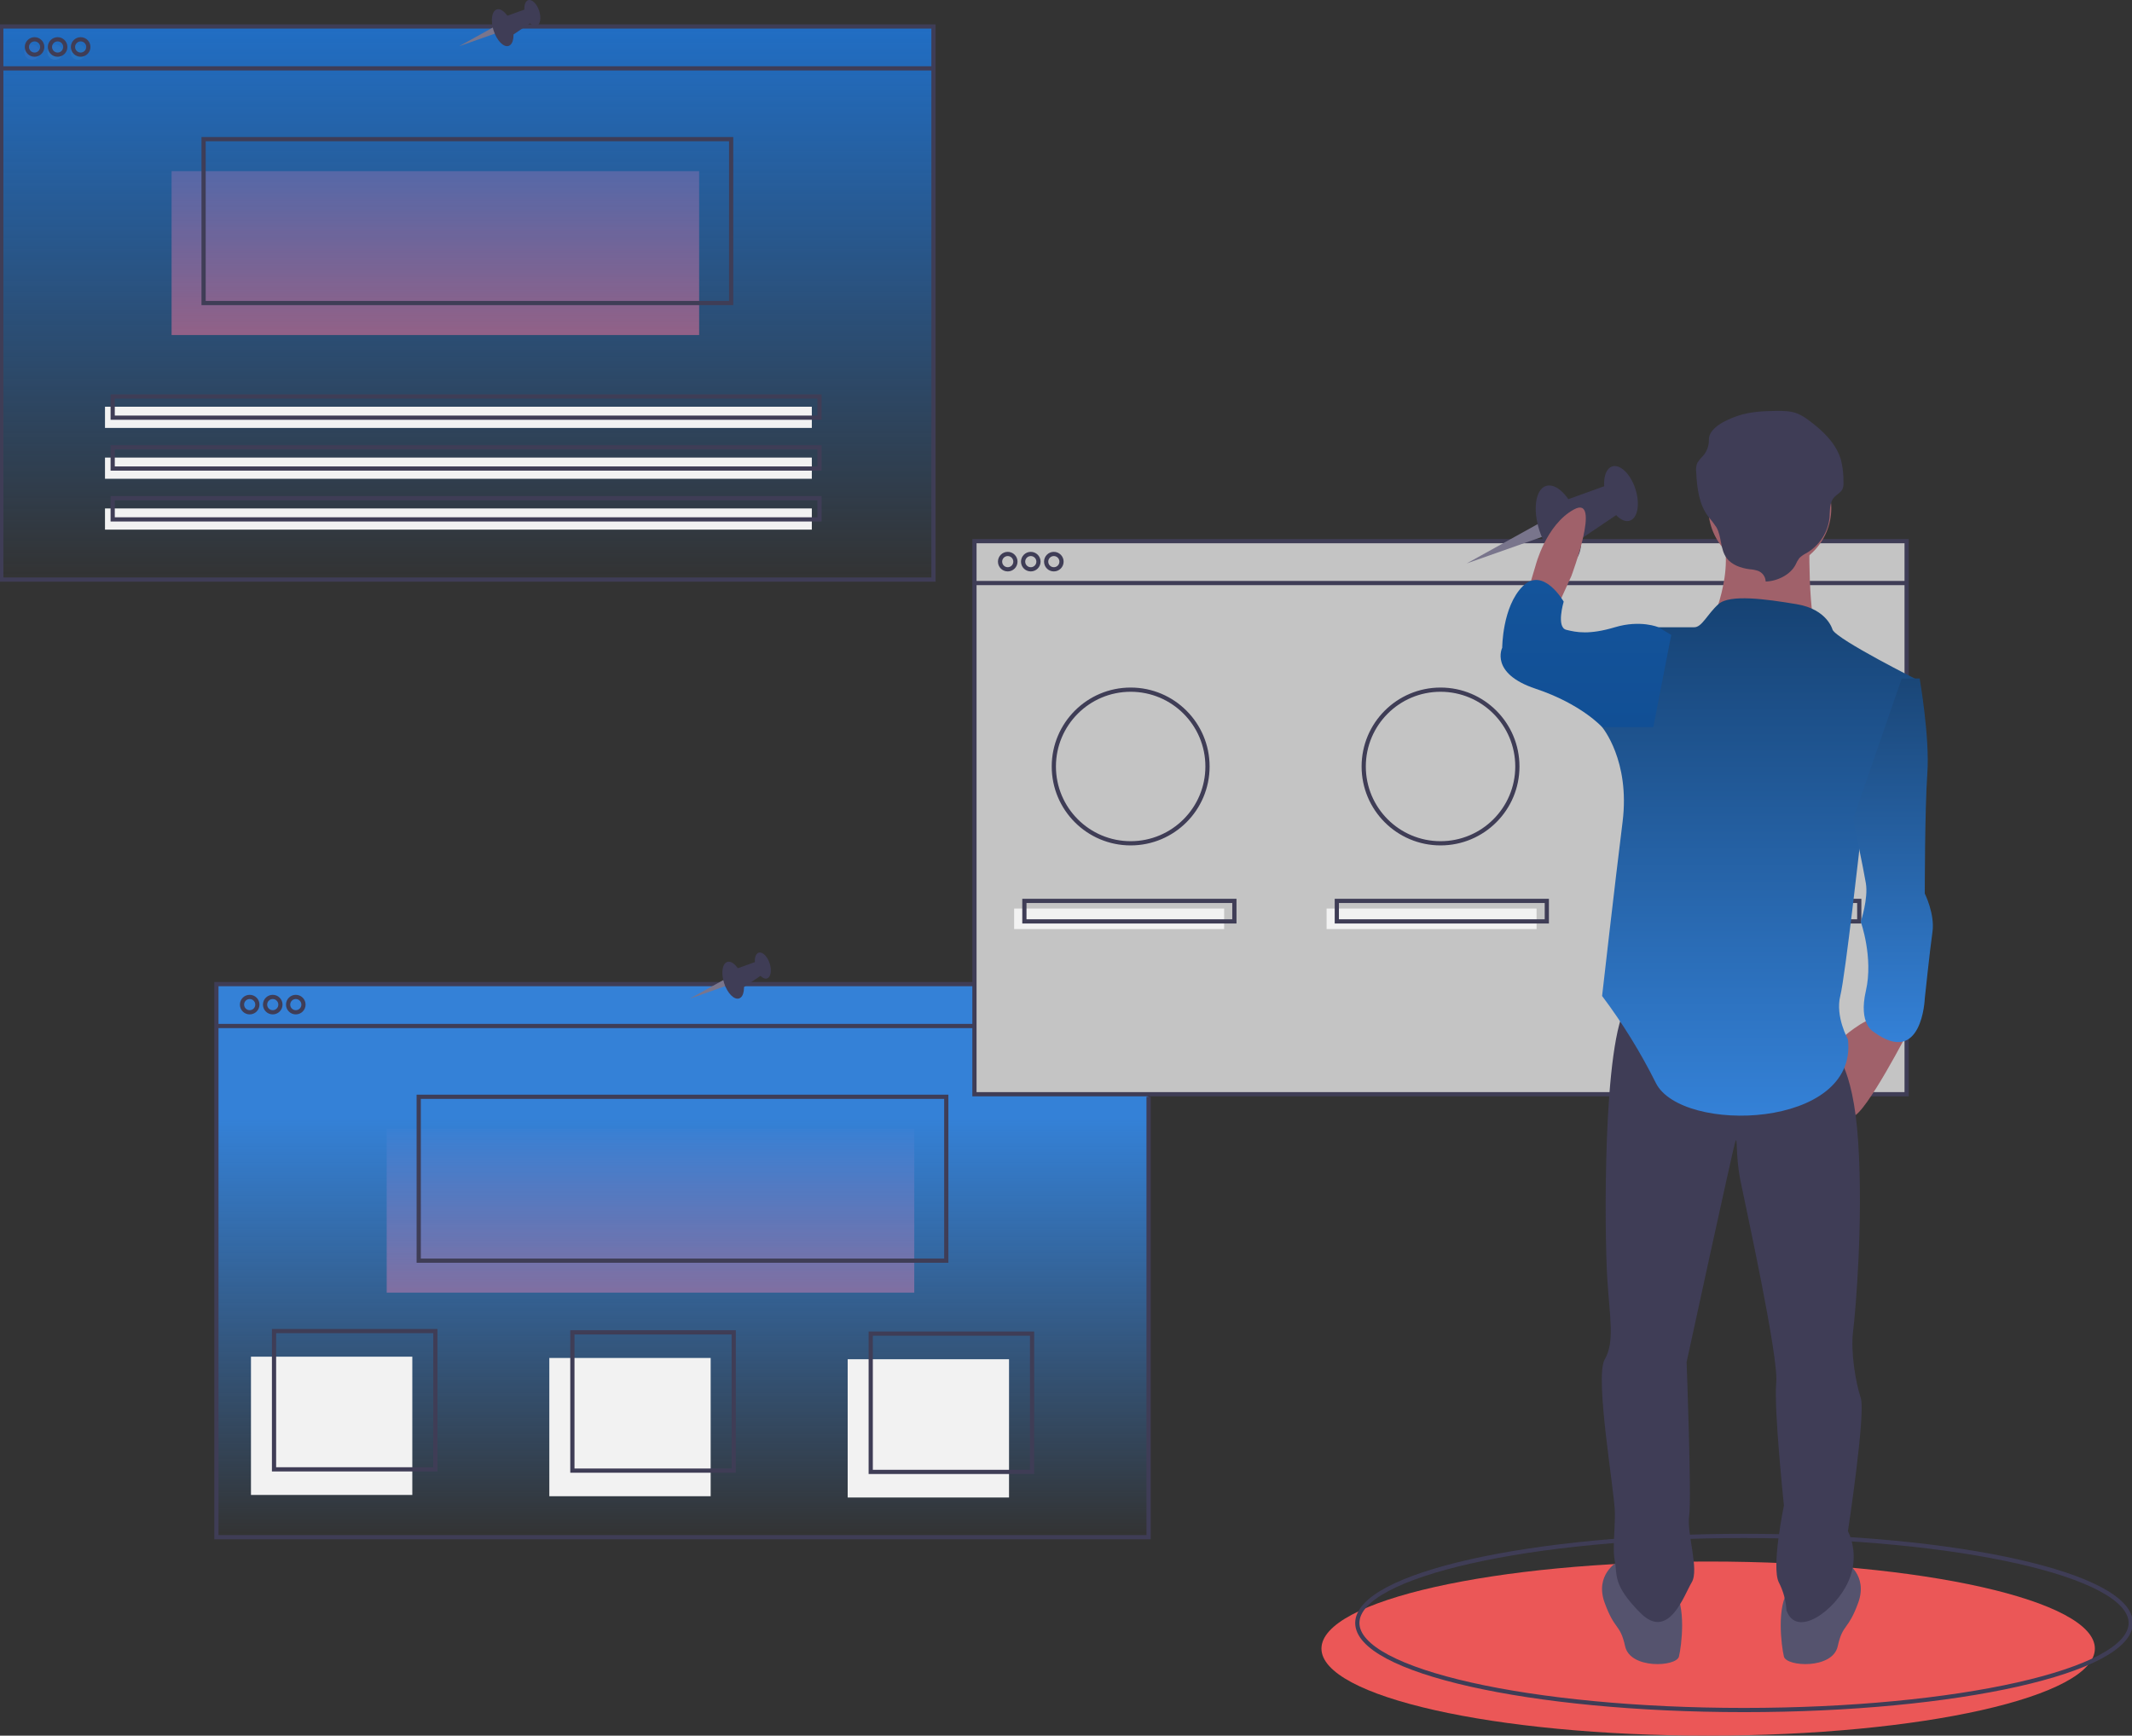 <svg width="506" height="412" viewBox="0 0 506 412" fill="none" xmlns="http://www.w3.org/2000/svg">
<rect x="0" y="0" width="506" height="412" fill="#333333" stroke="none"/>
<g clip-path="url(#clip0)">
<path d="M405.408 412C456.096 412 497.187 402.748 497.187 391.335C497.187 379.921 456.096 370.669 405.408 370.669C354.72 370.669 313.629 379.921 313.629 391.335C313.629 402.748 354.72 412 405.408 412Z" fill="#EB5757"/>
<path d="M413.918 405.922C464.606 405.922 505.697 396.67 505.697 385.256C505.697 373.843 464.606 364.591 413.918 364.591C363.23 364.591 322.139 373.843 322.139 385.256C322.139 396.67 363.23 405.922 413.918 405.922Z" stroke="#3F3D56" stroke-miterlimit="10"/>
<path d="M265.308 203.218C275.379 203.218 283.543 195.054 283.543 184.983C283.543 174.913 275.379 166.749 265.308 166.749C255.238 166.749 247.074 174.913 247.074 184.983C247.074 195.054 255.238 203.218 265.308 203.218Z" fill="#EB5757"/>
<path d="M338.852 203.218C348.923 203.218 357.087 195.054 357.087 184.983C357.087 174.913 348.923 166.749 338.852 166.749C328.782 166.749 320.618 174.913 320.618 184.983C320.618 195.054 328.782 203.218 338.852 203.218Z" fill="#EB5757"/>
<path d="M412.397 203.218C422.468 203.218 430.632 195.054 430.632 184.983C430.632 174.913 422.468 166.749 412.397 166.749C402.327 166.749 394.163 174.913 394.163 184.983C394.163 195.054 402.327 203.218 412.397 203.218Z" fill="#EB5757"/>
<path d="M7.598 14.189C8.605 14.189 9.421 13.373 9.421 12.366C9.421 11.359 8.605 10.542 7.598 10.542C6.591 10.542 5.774 11.359 5.774 12.366C5.774 13.373 6.591 14.189 7.598 14.189Z" fill="#F86B75"/>
<path d="M13.068 14.189C14.075 14.189 14.891 13.373 14.891 12.366C14.891 11.359 14.075 10.542 13.068 10.542C12.06 10.542 11.244 11.359 11.244 12.366C11.244 13.373 12.06 14.189 13.068 14.189Z" fill="#FAD375"/>
<path d="M18.538 14.189C19.545 14.189 20.362 13.373 20.362 12.366C20.362 11.359 19.545 10.542 18.538 10.542C17.531 10.542 16.715 11.359 16.715 12.366C16.715 13.373 17.531 14.189 18.538 14.189Z" fill="#8BCC55"/>
<path d="M165.931 40.629H40.723V79.528H165.931V40.629Z" fill="#EB5757"/>
<path d="M221.546 6.288H0.304V137.574H221.546V6.288Z" fill="url(#paint0_linear)" stroke="#3F3D56" stroke-miterlimit="10"/>
<path d="M0.304 16.23H221.546" stroke="#3F3D56" stroke-miterlimit="10"/>
<path d="M8.205 12.973C9.212 12.973 10.029 12.157 10.029 11.15C10.029 10.143 9.212 9.327 8.205 9.327C7.198 9.327 6.382 10.143 6.382 11.15C6.382 12.157 7.198 12.973 8.205 12.973Z" stroke="#3F3D56" stroke-miterlimit="10"/>
<path d="M13.676 12.973C14.683 12.973 15.499 12.157 15.499 11.15C15.499 10.143 14.683 9.327 13.676 9.327C12.669 9.327 11.852 10.143 11.852 11.15C11.852 12.157 12.669 12.973 13.676 12.973Z" stroke="#3F3D56" stroke-miterlimit="10"/>
<path d="M19.146 12.973C20.153 12.973 20.969 12.157 20.969 11.15C20.969 10.143 20.153 9.327 19.146 9.327C18.139 9.327 17.322 10.143 17.322 11.15C17.322 12.157 18.139 12.973 19.146 12.973Z" stroke="#3F3D56" stroke-miterlimit="10"/>
<path d="M173.529 33.031H48.32V71.931H173.529V33.031Z" stroke="#3F3D56" stroke-miterlimit="10"/>
<path d="M192.675 96.547H24.92V101.577H192.675V96.547Z" fill="#F2F2F2"/>
<path d="M192.675 108.62H24.92V113.65H192.675V108.62Z" fill="#F2F2F2"/>
<path d="M192.675 120.692H24.92V125.722H192.675V120.692Z" fill="#F2F2F2"/>
<path d="M194.498 94.116H26.743V99.146H194.498V94.116Z" stroke="#3F3D56" stroke-miterlimit="10"/>
<path d="M194.498 106.188H26.743V111.218H194.498V106.188Z" stroke="#3F3D56" stroke-miterlimit="10"/>
<path d="M194.498 118.261H26.743V123.291H194.498V118.261Z" stroke="#3F3D56" stroke-miterlimit="10"/>
<path d="M58.654 241.51C59.661 241.51 60.477 240.693 60.477 239.686C60.477 238.679 59.661 237.863 58.654 237.863C57.647 237.863 56.83 238.679 56.83 239.686C56.83 240.693 57.647 241.51 58.654 241.51Z" fill="#F86B75"/>
<path d="M64.124 241.51C65.131 241.51 65.948 240.693 65.948 239.686C65.948 238.679 65.131 237.863 64.124 237.863C63.117 237.863 62.301 238.679 62.301 239.686C62.301 240.693 63.117 241.51 64.124 241.51Z" fill="#FAD375"/>
<path d="M69.594 241.51C70.601 241.51 71.417 240.693 71.417 239.686C71.417 238.679 70.601 237.863 69.594 237.863C68.587 237.863 67.77 238.679 67.77 239.686C67.77 240.693 68.587 241.51 69.594 241.51Z" fill="#8BCC55"/>
<path d="M216.988 267.949H91.779V306.849H216.988V267.949Z" fill="#EB5757"/>
<path d="M272.601 260.352V364.895H51.359V233.608H231.27" fill="url(#paint1_linear)"/>
<path d="M272.601 260.352V364.895H51.359V233.608H231.27" stroke="#3F3D56" stroke-miterlimit="10"/>
<path d="M51.359 243.551H231.574" stroke="#3F3D56" stroke-miterlimit="10"/>
<path d="M59.261 240.294C60.268 240.294 61.084 239.478 61.084 238.471C61.084 237.463 60.268 236.647 59.261 236.647C58.254 236.647 57.438 237.463 57.438 238.471C57.438 239.478 58.254 240.294 59.261 240.294Z" stroke="#3F3D56" stroke-miterlimit="10"/>
<path d="M64.732 240.294C65.739 240.294 66.555 239.478 66.555 238.471C66.555 237.463 65.739 236.647 64.732 236.647C63.725 236.647 62.908 237.463 62.908 238.471C62.908 239.478 63.725 240.294 64.732 240.294Z" stroke="#3F3D56" stroke-miterlimit="10"/>
<path d="M70.201 240.294C71.208 240.294 72.025 239.478 72.025 238.471C72.025 237.463 71.208 236.647 70.201 236.647C69.194 236.647 68.378 237.463 68.378 238.471C68.378 239.478 69.194 240.294 70.201 240.294Z" stroke="#3F3D56" stroke-miterlimit="10"/>
<path d="M224.585 260.352H99.377V299.251H224.585V260.352Z" stroke="#3F3D56" stroke-miterlimit="10"/>
<path d="M238.565 136.359C239.572 136.359 240.388 135.542 240.388 134.535C240.388 133.528 239.572 132.712 238.565 132.712C237.558 132.712 236.741 133.528 236.741 134.535C236.741 135.542 237.558 136.359 238.565 136.359Z" fill="#F86B75"/>
<path d="M244.034 136.359C245.041 136.359 245.858 135.542 245.858 134.535C245.858 133.528 245.041 132.712 244.034 132.712C243.027 132.712 242.211 133.528 242.211 134.535C242.211 135.542 243.027 136.359 244.034 136.359Z" fill="#FAD375"/>
<path d="M249.505 136.359C250.512 136.359 251.328 135.542 251.328 134.535C251.328 133.528 250.512 132.712 249.505 132.712C248.498 132.712 247.682 133.528 247.682 134.535C247.682 135.542 248.498 136.359 249.505 136.359Z" fill="#8BCC55"/>
<path d="M452.513 128.457H231.271V259.744H452.513V128.457Z" fill="#C4C4C4" stroke="#3F3D56" stroke-miterlimit="10"/>
<path d="M231.271 138.4H452.513" stroke="#3F3D56" stroke-miterlimit="10"/>
<path d="M239.172 135.143C240.179 135.143 240.995 134.327 240.995 133.32C240.995 132.313 240.179 131.496 239.172 131.496C238.165 131.496 237.349 132.313 237.349 133.32C237.349 134.327 238.165 135.143 239.172 135.143Z" stroke="#3F3D56" stroke-miterlimit="10"/>
<path d="M244.643 135.143C245.65 135.143 246.466 134.327 246.466 133.32C246.466 132.313 245.65 131.496 244.643 131.496C243.636 131.496 242.819 132.313 242.819 133.32C242.819 134.327 243.636 135.143 244.643 135.143Z" stroke="#3F3D56" stroke-miterlimit="10"/>
<path d="M250.112 135.143C251.12 135.143 251.936 134.327 251.936 133.32C251.936 132.313 251.12 131.496 250.112 131.496C249.105 131.496 248.289 132.313 248.289 133.32C248.289 134.327 249.105 135.143 250.112 135.143Z" stroke="#3F3D56" stroke-miterlimit="10"/>
<path d="M268.348 200.179C278.418 200.179 286.582 192.015 286.582 181.944C286.582 171.874 278.418 163.71 268.348 163.71C258.277 163.71 250.113 171.874 250.113 181.944C250.113 192.015 258.277 200.179 268.348 200.179Z" stroke="#3F3D56" stroke-miterlimit="10"/>
<path d="M341.891 200.179C351.962 200.179 360.126 192.015 360.126 181.944C360.126 171.874 351.962 163.71 341.891 163.71C331.821 163.71 323.657 171.874 323.657 181.944C323.657 192.015 331.821 200.179 341.891 200.179Z" stroke="#3F3D56" stroke-miterlimit="10"/>
<path d="M415.436 200.179C425.507 200.179 433.671 192.015 433.671 181.944C433.671 171.874 425.507 163.71 415.436 163.71C405.366 163.71 397.202 171.874 397.202 181.944C397.202 192.015 405.366 200.179 415.436 200.179Z" stroke="#3F3D56" stroke-miterlimit="10"/>
<path d="M290.533 215.678H240.692V220.54H290.533V215.678Z" fill="#F2F2F2"/>
<path d="M364.685 215.678H314.845V220.54H364.685V215.678Z" fill="#F2F2F2"/>
<path d="M438.837 215.678H388.997V220.54H438.837V215.678Z" fill="#F2F2F2"/>
<path d="M292.963 213.854H243.123V218.717H292.963V213.854Z" stroke="#3F3D56" stroke-miterlimit="10"/>
<path d="M367.116 213.854H317.275V218.717H367.116V213.854Z" stroke="#3F3D56" stroke-miterlimit="10"/>
<path d="M441.268 213.854H391.428V218.717H441.268V213.854Z" stroke="#3F3D56" stroke-miterlimit="10"/>
<path d="M97.857 322.044H59.565V354.866H97.857V322.044Z" fill="#F2F2F2"/>
<path d="M168.667 322.348H130.375V355.17H168.667V322.348Z" fill="#F2F2F2"/>
<path d="M239.476 322.652H201.185V355.474H239.476V322.652Z" fill="#F2F2F2"/>
<path d="M103.327 315.966H65.035V348.788H103.327V315.966Z" stroke="#3F3D56" stroke-miterlimit="10"/>
<path d="M174.137 316.27H135.845V349.092H174.137V316.27Z" stroke="#3F3D56" stroke-miterlimit="10"/>
<path d="M244.946 316.574H206.654V349.396H244.946V316.574Z" stroke="#3F3D56" stroke-miterlimit="10"/>
<path d="M365.163 124.292L348.107 133.742L366.296 127.326L365.163 124.292Z" fill="#79758C"/>
<path d="M372.849 133.59C375.348 132.778 376.049 128.038 374.413 123.002C372.777 117.967 369.425 114.543 366.926 115.354C364.427 116.166 363.726 120.906 365.362 125.942C366.997 130.978 370.35 134.401 372.849 133.59Z" fill="#3F3D56"/>
<path d="M386.812 123.6C388.698 122.988 389.29 119.609 388.135 116.053C386.981 112.498 384.516 110.112 382.63 110.724C380.744 111.337 380.152 114.716 381.307 118.271C382.462 121.827 384.927 124.213 386.812 123.6Z" fill="#3F3D56"/>
<path d="M370.984 118.937L382.297 114.852L384.701 121.513L373.752 128.908L370.984 118.937Z" fill="#3F3D56"/>
<path d="M369.903 143.424L372.942 136.738C372.942 136.738 380.236 117.288 373.55 120.935C366.864 124.582 364.433 134.307 364.433 134.307L362.609 140.385L369.903 143.424Z" fill="#A0616A"/>
<path d="M453.172 244.32C453.172 244.32 442.84 264.378 439.801 264.986C436.762 265.593 436.762 246.751 436.762 246.751C436.762 246.751 442.84 241.281 445.271 241.889C447.702 242.497 453.172 244.32 453.172 244.32Z" fill="#A0616A"/>
<path d="M437.977 370.744C437.977 370.744 443.447 373.783 441.016 380.469C438.585 387.155 437.369 385.332 436.154 390.802C434.938 396.272 423.997 395.665 423.39 393.233C422.782 390.802 421.566 381.077 424.605 377.43C427.644 373.783 437.977 370.744 437.977 370.744Z" fill="#55536E"/>
<path d="M383.883 370.744C383.883 370.744 378.412 373.783 380.844 380.469C383.275 387.155 384.49 385.332 385.706 390.802C386.922 396.272 397.862 395.665 398.47 393.233C399.078 390.802 400.293 381.077 397.254 377.43C394.215 373.783 383.883 370.744 383.883 370.744Z" fill="#55536E"/>
<path d="M434.938 249.183C434.938 249.183 439.8 252.222 441.016 271.064C442.231 289.906 440.408 311.179 439.8 316.042C439.192 320.904 440.408 328.198 441.624 331.845C442.839 335.491 438.585 363.451 438.585 363.451C439.482 365.351 439.947 367.427 439.947 369.529C439.947 371.63 439.482 373.706 438.585 375.607C435.546 382.293 426.428 388.979 423.997 382.293C423.87 379.96 423.248 377.681 422.174 375.607C420.35 371.96 423.389 357.373 423.389 357.373C423.389 357.373 420.958 334.276 421.566 328.198C422.174 322.12 414.272 286.259 413.057 280.181C411.841 274.103 412.449 269.24 411.841 271.064C411.233 272.887 400.293 323.335 400.293 323.335C400.293 323.335 401.508 355.549 400.901 359.804C400.293 364.058 403.332 372.568 401.508 375.607C399.685 378.646 396.038 389.586 389.352 382.901C382.666 376.215 383.882 373.783 383.274 370.744C382.666 367.705 383.274 364.058 383.274 359.196C383.274 354.333 378.412 326.982 380.843 322.727C383.274 318.473 382.058 313.003 381.451 303.278C380.843 293.553 380.235 246.751 386.313 238.242C392.391 229.733 434.938 249.183 434.938 249.183Z" fill="#3F3D56"/>
<path d="M420.046 135.218C428.103 135.218 434.634 128.687 434.634 120.631C434.634 112.575 428.103 106.044 420.046 106.044C411.99 106.044 405.459 112.575 405.459 120.631C405.459 128.687 411.99 135.218 420.046 135.218Z" fill="#A0616A"/>
<path d="M429.468 126.405C429.468 126.405 428.86 148.286 431.899 151.933C434.938 155.58 405.764 148.894 405.764 148.894C405.764 148.894 412.45 134.914 408.195 125.797C403.94 116.68 429.468 126.405 429.468 126.405Z" fill="#A0616A"/>
<path d="M434.938 149.502C434.938 149.502 433.722 144.639 426.429 143.424C419.135 142.208 410.51 140.993 407.833 143.424C405.155 145.855 403.94 148.894 402.116 148.894H393.607L380.235 172.599C380.235 172.599 386.921 180.5 385.098 195.088C383.274 209.675 380.235 236.419 380.235 236.419C385.108 242.906 389.38 249.823 392.999 257.084C399.077 269.24 441.016 268.025 438.585 246.751C438.585 246.751 435.546 241.281 436.761 236.419C437.977 231.556 441.624 198.734 441.624 198.734L455.604 161.658C455.604 161.658 436.154 151.933 434.938 149.502Z" fill="url(#paint2_linear)"/>
<path d="M451.349 161.05H455.604C455.604 161.05 458.035 175.03 457.427 183.539C456.819 192.048 456.819 212.106 456.819 212.106C456.819 212.106 459.251 216.969 458.643 221.223C458.035 225.478 456.819 237.026 456.819 237.026C456.819 237.026 456.212 253.437 444.663 244.928C444.663 244.928 441.016 243.104 442.84 235.203C444.663 227.301 441.624 218.792 441.624 218.792C441.624 218.792 443.448 213.322 442.84 209.675C442.232 206.028 439.801 194.48 439.801 194.48L451.349 161.05Z" fill="url(#paint3_linear)"/>
<path d="M396.646 150.717L393.607 148.894C393.607 148.894 389.353 147.071 383.275 148.894C377.197 150.717 374.158 150.11 371.726 149.502C369.295 148.894 371.119 142.816 371.119 142.816C371.119 142.816 366.256 134.307 361.394 139.169C356.531 144.032 356.531 153.757 356.531 153.757C356.531 153.757 353.492 159.835 364.433 163.481C375.373 167.128 380.236 172.599 380.236 172.599H392.392L396.646 150.717Z" fill="url(#paint4_linear)"/>
<path d="M419.059 138.043C419.04 137.501 418.865 136.976 418.555 136.53C418.245 136.085 417.813 135.739 417.311 135.533C416.64 135.304 415.941 135.167 415.234 135.123C413.164 134.856 411.035 134.097 409.829 132.516C408.224 130.41 408.663 127.465 407.376 125.18C406.778 124.28 406.123 123.419 405.415 122.603C403.169 119.598 402.774 115.761 402.569 112.112C402.469 111.372 402.554 110.619 402.817 109.92C403.202 109.291 403.668 108.716 404.204 108.208C405.11 107.155 405.6 105.805 405.579 104.415C405.513 101.588 409.557 99.689 412.422 98.713C415.286 97.737 418.393 97.581 421.444 97.54C423.199 97.516 425.009 97.537 426.622 98.178C427.549 98.581 428.421 99.1 429.218 99.723C432.597 102.197 435.771 105.238 436.905 109.087C437.35 110.844 437.558 112.653 437.521 114.465C437.575 115.028 437.493 115.596 437.28 116.12C436.875 116.936 435.919 117.378 435.301 118.069C434.146 119.361 434.352 121.23 434.206 122.901C434.018 124.625 433.429 126.28 432.485 127.734C431.54 129.188 430.268 130.4 428.769 131.272C428.147 131.577 427.574 131.973 427.069 132.448C426.689 132.951 426.374 133.501 426.132 134.084C424.916 136.416 421.853 137.961 419.059 138.043Z" fill="#3F3D56"/>
<path d="M117.063 6.486L108.967 10.971L117.601 7.926L117.063 6.486Z" fill="#79758C"/>
<path d="M120.712 10.899C121.898 10.514 122.231 8.264 121.454 5.874C120.678 3.483 119.087 1.858 117.9 2.243C116.714 2.629 116.381 4.879 117.158 7.269C117.934 9.659 119.525 11.285 120.712 10.899Z" fill="#3F3D56"/>
<path d="M127.339 6.157C128.234 5.867 128.516 4.263 127.967 2.575C127.419 0.887 126.249 -0.245 125.354 0.046C124.459 0.336 124.178 1.94 124.726 3.628C125.274 5.316 126.444 6.448 127.339 6.157Z" fill="#3F3D56"/>
<path d="M119.826 3.943L125.196 2.005L126.338 5.166L121.14 8.677L119.826 3.943Z" fill="#3F3D56"/>
<path d="M171.765 232.591L163.669 237.076L172.303 234.031L171.765 232.591Z" fill="#79758C"/>
<path d="M175.414 237.004C176.6 236.619 176.933 234.369 176.156 231.978C175.38 229.588 173.789 227.963 172.602 228.348C171.416 228.734 171.083 230.984 171.86 233.374C172.636 235.764 174.227 237.39 175.414 237.004Z" fill="#3F3D56"/>
<path d="M182.042 232.262C182.937 231.972 183.219 230.368 182.671 228.68C182.122 226.992 180.952 225.86 180.057 226.15C179.162 226.441 178.881 228.045 179.429 229.733C179.977 231.421 181.147 232.553 182.042 232.262Z" fill="#3F3D56"/>
<path d="M174.529 230.048L179.899 228.11L181.041 231.271L175.843 234.782L174.529 230.048Z" fill="#3F3D56"/>
</g>
<defs>
<linearGradient id="paint0_linear" x1="110.925" y1="6.288" x2="110.925" y2="137.574" gradientUnits="userSpaceOnUse">
<stop stop-color="#216EC4"/>
<stop offset="1" stop-color="#216EC4" stop-opacity="0"/>
</linearGradient>
<linearGradient id="paint1_linear" x1="161.98" y1="233.608" x2="161.98" y2="364.895" gradientUnits="userSpaceOnUse">
<stop offset="0.242" stop-color="#3481D7"/>
<stop offset="1" stop-color="#3481D7" stop-opacity="0"/>
</linearGradient>
<linearGradient id="paint2_linear" x1="417.919" y1="142.02" x2="417.919" y2="264.832" gradientUnits="userSpaceOnUse">
<stop stop-color="#164273"/>
<stop offset="1" stop-color="#3481D7"/>
</linearGradient>
<linearGradient id="paint3_linear" x1="449.271" y1="161.05" x2="449.271" y2="247.375" gradientUnits="userSpaceOnUse">
<stop stop-color="#1A4677"/>
<stop offset="1" stop-color="#3481D7"/>
</linearGradient>
<linearGradient id="paint4_linear" x1="376.395" y1="137.668" x2="376.395" y2="172.599" gradientUnits="userSpaceOnUse">
<stop stop-color="#14549B"/>
<stop offset="1" stop-color="#114F95"/>
</linearGradient>
<clipPath id="clip0">
<rect width="506" height="412" fill="white"/>
</clipPath>
</defs>
</svg>
